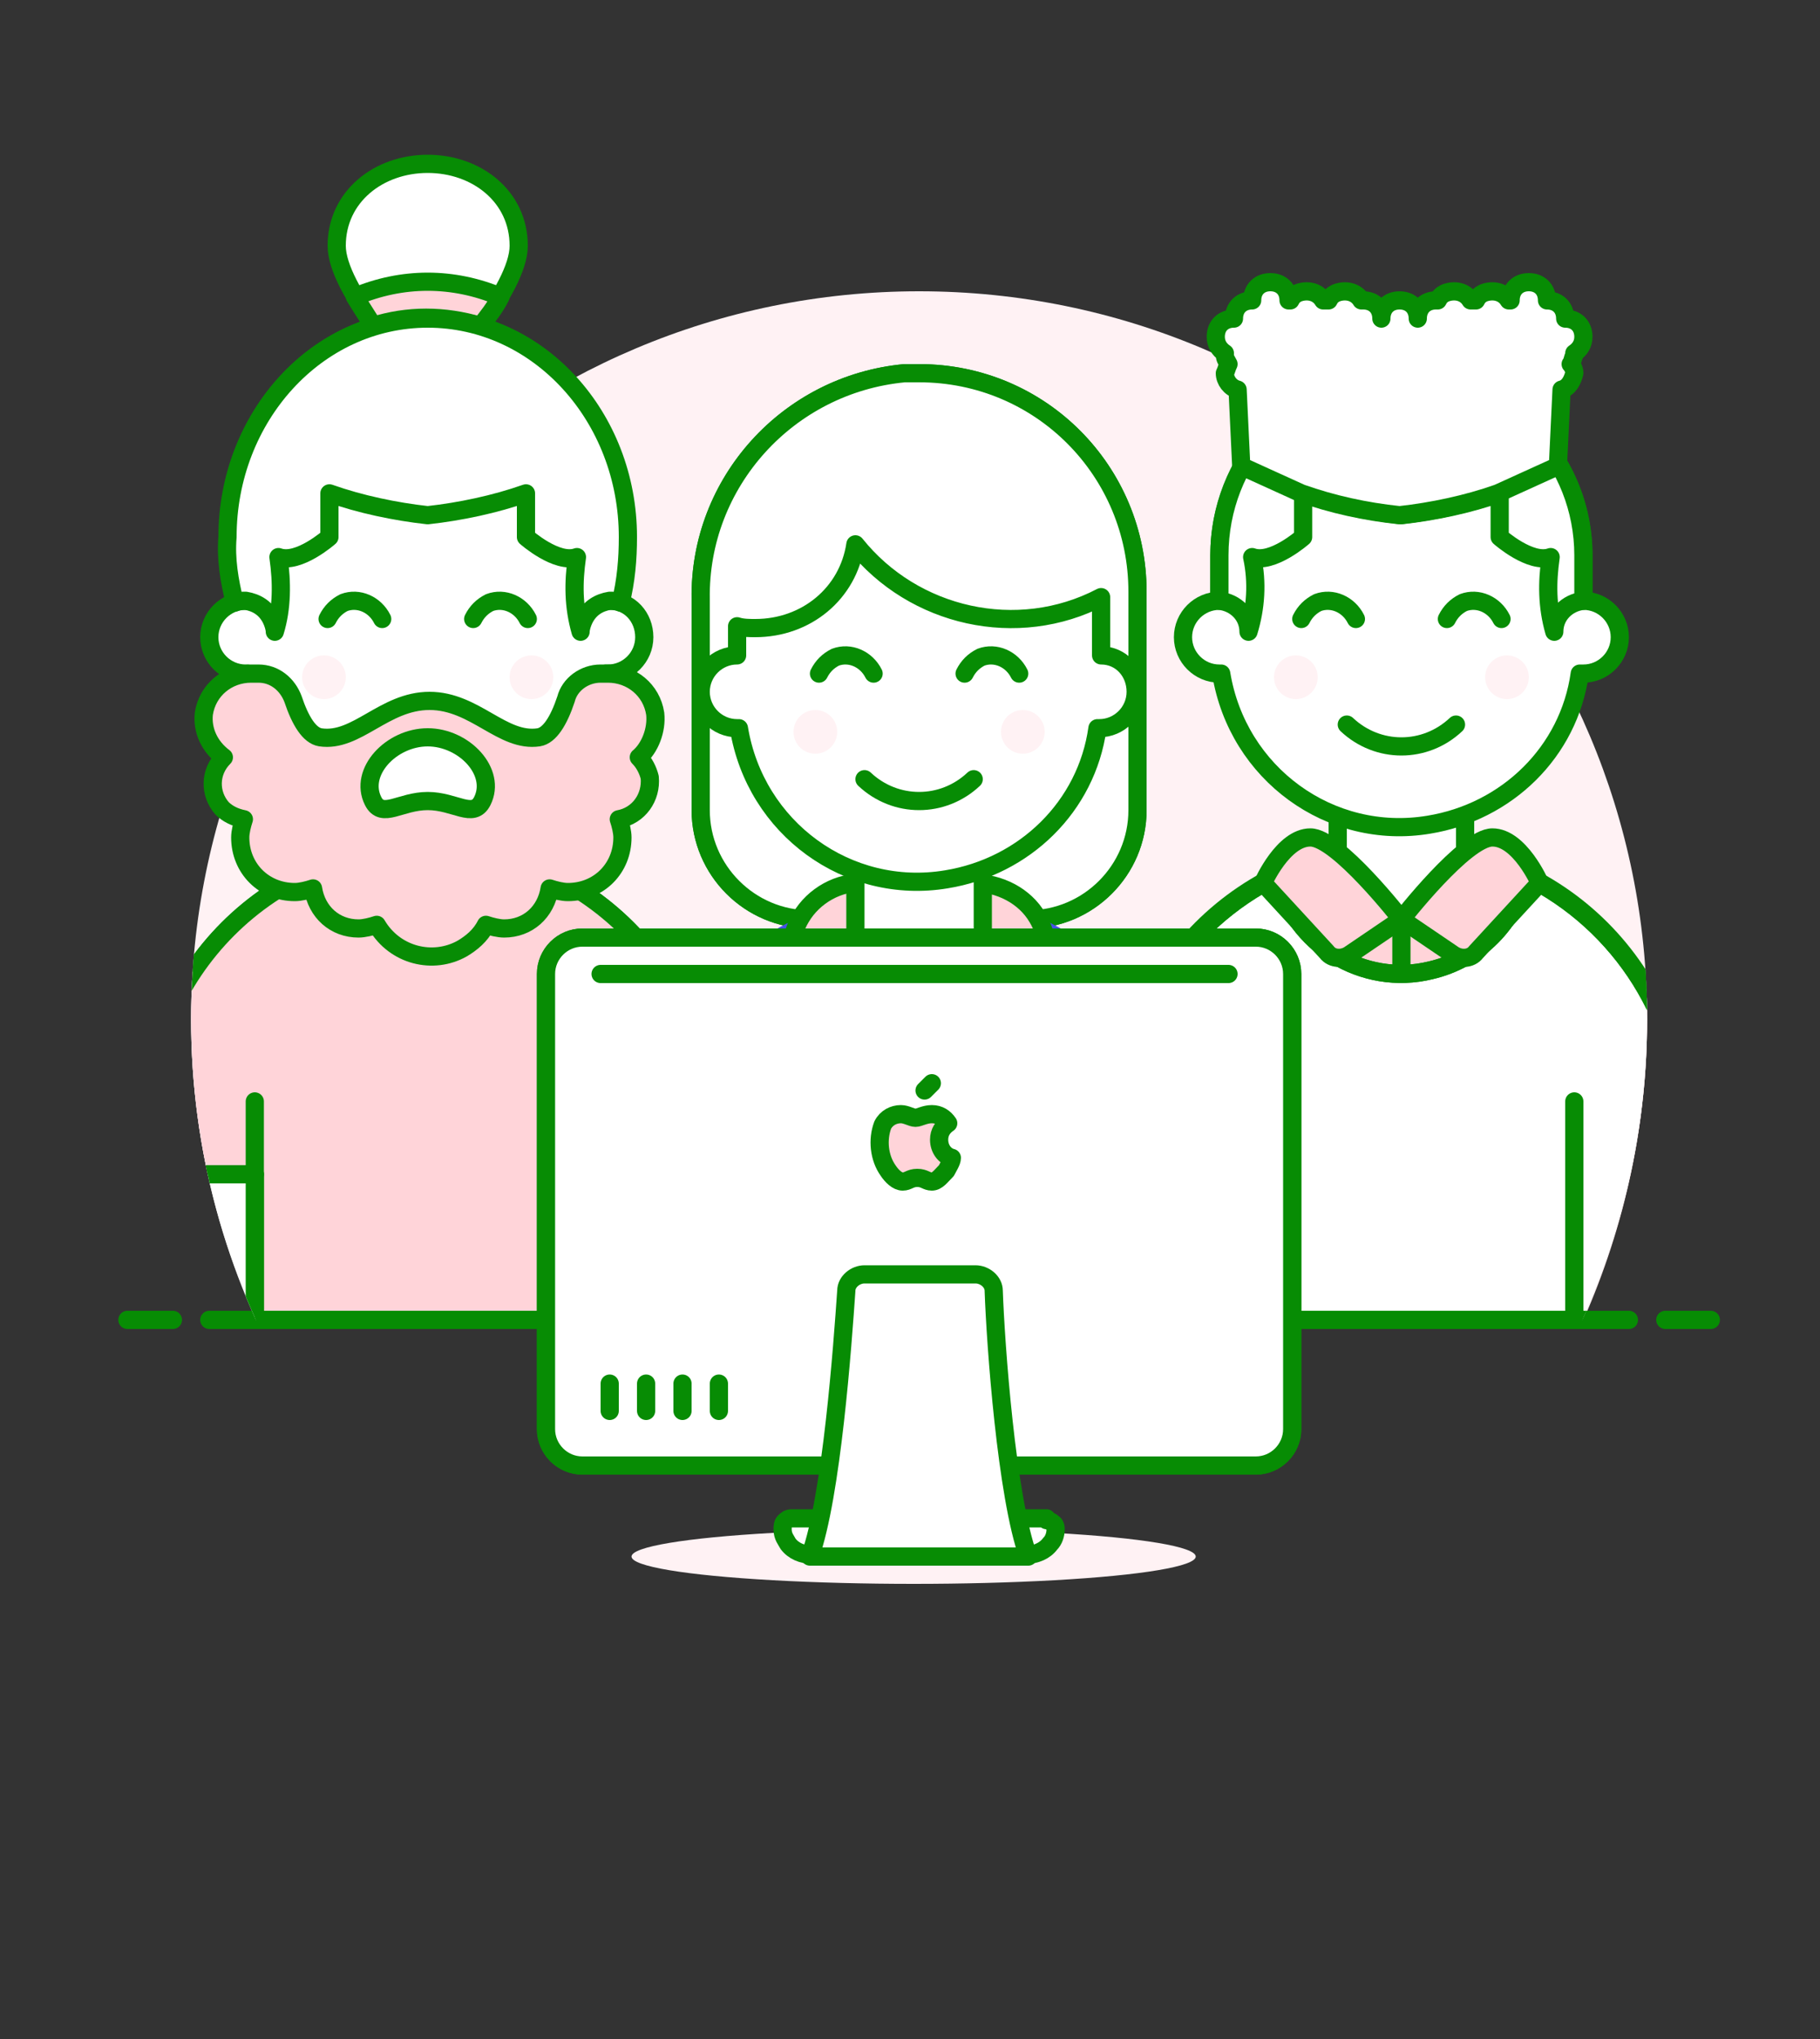 <?xml version="1.0" encoding="utf-8"?>
<!-- Generator: Adobe Illustrator 22.1.0, SVG Export Plug-In . SVG Version: 6.00 Build 0)  -->
<svg version="1.1" id="Duotone" xmlns="http://www.w3.org/2000/svg" xmlns:xlink="http://www.w3.org/1999/xlink" x="0px" y="0px"
	 viewBox="0 0 100 112" style="enable-background:new 0 0 100 112;" xml:space="preserve">
<rect x="0" y="0" width="100" height="112" fill="#333333" stroke="none"/>
<style type="text/css">
	.st0{fill:#FFF2F4;}
	.st1{fill:none;stroke:#078C04;stroke-linecap:round;stroke-linejoin:round;}
	.st2{clip-path:url(#SVGID_2_);}
	.st3{fill:#FFFFFF;stroke:#078C04;stroke-linecap:round;stroke-linejoin:round;}
	.st4{fill:#FFD4D9;stroke:#078C04;stroke-linecap:round;stroke-linejoin:round;}
	.st5{fill:none;stroke:#4550E5;stroke-linecap:round;stroke-linejoin:round;}
	.st6{fill:#FFFFFF;}
	.st7{fill:#FFFFFF;stroke:#4550E5;stroke-linecap:round;stroke-linejoin:round;}
	.st8{fill:#D6DAFF;}
</style>
<title>03- team-leader-teamwork-asian</title>
<g id="Icons">
	<g id="New_Symbol_14-25">
		<path class="st0" d="M90.5,56c0-22.1-17.9-40-40-40c-22.1,0-40,17.9-40,40c0,5.7,1.2,11.3,3.6,16.5h72.9
			C89.3,67.3,90.5,61.7,90.5,56z"/>
		<line class="st1" x1="11.5" y1="72.5" x2="89.5" y2="72.5"/>
		<line class="st1" x1="7" y1="72.5" x2="9.5" y2="72.5"/>
		<line class="st1" x1="91.5" y1="72.5" x2="94" y2="72.5"/>
	</g>
	<ellipse class="st0" cx="50.2" cy="85.5" rx="15.5" ry="1.5"/>
	<g>
		<defs>
			<circle id="SVGID_1_" cx="50.5" cy="56" r="40"/>
		</defs>
		<clipPath id="SVGID_2_">
			<use xlink:href="#SVGID_1_"  style="overflow:visible;"/>
		</clipPath>
		<g class="st2">
			<path class="st3" d="M39,62c0-8.6-6.9-15.5-15.5-15.5S8,53.4,8,62v2.5h6v8h19v-8h6V62z"/>
			<path class="st4" d="M39,62c0-8.6-6.9-15.5-15.5-15.5S8,53.4,8,62v2.5h6v8h19v-8h6V62z"/>
			<line class="st3" x1="14" y1="60.5" x2="14" y2="64.5"/>
			<line class="st5" x1="33" y1="60.5" x2="33" y2="64.5"/>
			<path class="st6" d="M20,47c0,1.9,1.6,3.5,3.5,3.5S27,48.9,27,47v-3.5h-7V47z"/>
			<path class="st5" d="M20,47v-3.5h7V47c0,1.9-1.6,3.5-3.5,3.5S20,48.9,20,47z"/>
			<rect x="9" y="64.5" class="st3" width="5" height="8"/>
			<rect x="33" y="64.5" class="st7" width="5" height="8"/>
			<path class="st4" d="M61.5,72.5V62c0-8.6,6.9-15.5,15.5-15.5S92.5,53.4,92.5,62v10.5H61.5z"/>
			<path class="st6" d="M73.5,47c0,1.9,1.6,3.5,3.5,3.5s3.5-1.6,3.5-3.5v-3.5h-7V47z"/>
			<path class="st3" d="M73.5,47v-3.5h7V47c0,1.9-1.6,3.5-3.5,3.5S73.5,48.9,73.5,47z"/>
			<path class="st3" d="M61.5,72.5V62c0-5.9,3.4-11.3,8.7-13.9c0.9,3.8,4.7,6.1,8.4,5.2c2.6-0.6,4.6-2.6,5.2-5.2
				c5.3,2.6,8.7,8,8.7,13.9v10.5H61.5z"/>
			<line class="st5" x1="67.5" y1="60.5" x2="67.5" y2="72.5"/>
			<line class="st3" x1="86.5" y1="60.5" x2="86.5" y2="72.5"/>
			<path class="st1" d="M61.5,72.5V62c0-5.9,3.4-11.3,8.7-13.9c0.9,3.8,4.7,6.1,8.4,5.2c2.6-0.6,4.6-2.6,5.2-5.2
				c5.3,2.6,8.7,8,8.7,13.9v10.5H61.5z"/>
			<path class="st4" d="M77,50.5c0,0-3.5-4.5-5-4.5s-2.6,2.5-2.6,2.5l3.5,3.8c0.3,0.4,0.9,0.4,1.3,0.1L77,50.5z"/>
			<path class="st4" d="M77,50.5c0,0,3.5-4.5,5-4.5s2.6,2.5,2.6,2.5l-3.5,3.8c-0.3,0.4-0.9,0.4-1.3,0.1L77,50.5z"/>
			<line class="st4" x1="77" y1="50.5" x2="77" y2="53.5"/>
		</g>
	</g>
	<path class="st3" d="M56.5,50.5c3.3,0,6-2.7,6-6v-12c0-6.6-5.3-12-12-12c-0.3,0-0.6,0-0.8,0c-6.4,0.6-11.3,6-11.2,12.4v11.6
		c0,3.3,2.7,6,6,6H56.5z"/>
	<path class="st3" d="M56.5,50.5c3.3,0,6-2.7,6-6v-12c0-6.6-5.3-12-12-12c-0.3,0-0.6,0-0.8,0c-6.4,0.6-11.3,6-11.2,12.4v11.6
		c0,3.3,2.7,6,6,6H56.5z"/>
	<path class="st8" d="M66,72.5V65c0-8.6-6.9-15.5-15.5-15.5S35,56.4,35,65v7.5H66z"/>
	<path class="st5" d="M66,72.5V65c0-8.6-6.9-15.5-15.5-15.5S35,56.4,35,65v7.5H66z"/>
	<path class="st4" d="M57,50.4c-0.7-1.2-2.1-1.9-3.5-1.9h-6c-1.4-0.1-2.8,0.7-3.5,1.9c-0.6,1-0.7,2.2-0.3,3.3l1.4,3.7
		c0.2,0.5,0.8,0.8,1.3,0.6c0.1,0,0.1,0,0.2-0.1l4-2.4l4,2.4c0.5,0.3,1.1,0.1,1.4-0.4c0-0.1,0.1-0.1,0.1-0.2l1.4-3.7
		C57.7,52.6,57.6,51.4,57,50.4z"/>
	<line class="st5" x1="50.5" y1="55.5" x2="50.5" y2="72.5"/>
	<polygon class="st6" points="54,52 50.5,55.5 47,52 47,46.5 54,46.5 	"/>
	<polygon class="st3" points="54,52 50.5,55.5 47,52 47,46.5 54,46.5 	"/>
	<line class="st5" x1="41" y1="63.5" x2="41" y2="72.5"/>
	<line class="st5" x1="60" y1="63.5" x2="60" y2="72.5"/>
	<path class="st3" d="M60.5,36v-2.5c0-0.2,0-0.5,0-0.7c-4.6,2.4-10.3,1.1-13.5-2.9c-0.4,2.7-2.7,4.6-5.5,4.6c-0.3,0-0.7,0-1-0.1V36
		c-1.1,0-2,0.9-2,2s0.9,2,2,2h0.1c0.9,5.5,6,9.2,11.4,8.3c4.3-0.7,7.7-4,8.3-8.3h0.1c1.1,0,2-0.9,2-2S61.6,36,60.5,36z"/>
	<path class="st3" d="M47.5,42.8c1.7,1.6,4.3,1.6,6,0"/>
	<path class="st3" d="M56,37c-0.4-0.8-1.3-1.2-2.1-0.9c-0.4,0.2-0.7,0.5-0.9,0.9"/>
	<path class="st3" d="M48,37c-0.4-0.8-1.3-1.2-2.1-0.9c-0.4,0.2-0.7,0.5-0.9,0.9"/>
	<circle class="st0" cx="44.8" cy="40.2" r="1.2"/>
	<circle class="st0" cx="56.2" cy="40.2" r="1.2"/>
	<path class="st3" d="M32,51.5h37c1.1,0,2,0.9,2,2v25c0,1.1-0.9,2-2,2H32c-1.1,0-2-0.9-2-2v-25C30,52.4,30.9,51.5,32,51.5z"/>
	<path class="st3" d="M57.5,83.5c0.1,0,0.3,0.1,0.4,0.2C58,83.8,58,83.9,58,84c0,0.3-0.1,0.6-0.3,0.8c-0.3,0.4-0.8,0.6-1.3,0.6H44.6
		c-0.5,0-1-0.2-1.3-0.6C43.2,84.6,43,84.4,43,84c0-0.1,0-0.3,0.1-0.4c0.1-0.1,0.2-0.2,0.4-0.2H57.5z"/>
	<path class="st3" d="M32,51.5h37c1.1,0,2,0.9,2,2v25c0,1.1-0.9,2-2,2H32c-1.1,0-2-0.9-2-2v-25C30,52.4,30.9,51.5,32,51.5z"/>
	<path class="st3" d="M56.5,85.5h-12c1.2-3.3,1.8-11.7,2-14.6c0-0.5,0.5-0.9,1-0.9h6.1c0.5,0,1,0.4,1,0.9
		C54.7,73.8,55.3,82.2,56.5,85.5z"/>
	<line class="st1" x1="33.5" y1="76" x2="33.5" y2="77.5"/>
	<line class="st1" x1="35.5" y1="76" x2="35.5" y2="77.5"/>
	<line class="st1" x1="37.5" y1="76" x2="37.5" y2="77.5"/>
	<line class="st1" x1="39.5" y1="76" x2="39.5" y2="77.5"/>
	<path class="st4" d="M51.6,62.6c0-0.4,0.2-0.7,0.5-0.9c-0.2-0.3-0.5-0.5-0.9-0.5c-0.4,0-0.7,0.2-0.9,0.2s-0.5-0.2-0.8-0.2
		c-0.4,0-0.8,0.2-1,0.6c-0.3,0.8-0.2,1.8,0.3,2.5c0.2,0.3,0.5,0.6,0.8,0.6s0.4-0.2,0.8-0.2s0.5,0.2,0.8,0.2s0.5-0.3,0.8-0.6
		c0.1-0.2,0.3-0.5,0.3-0.7C51.9,63.5,51.6,63.1,51.6,62.6z"/>
	<line class="st4" x1="50.8" y1="59.9" x2="51.2" y2="59.5"/>
	<line class="st1" x1="33" y1="53.5" x2="67.5" y2="53.5"/>
	<path class="st3" d="M33.5,33v-2.5c0-5.5-4.5-10-10-10s-10,4.5-10,10V33c-1.1,0-2,0.9-2,2s0.9,2,2,2h0.1c0.9,5.5,6,9.2,11.4,8.3
		c4.3-0.7,7.7-4,8.3-8.3h0.1c1.1,0,2-0.9,2-2S34.6,33,33.5,33z"/>
	<path class="st3" d="M29,34c-0.4-0.8-1.3-1.2-2.1-0.9c-0.4,0.2-0.7,0.5-0.9,0.9"/>
	<path class="st3" d="M21,34c-0.4-0.8-1.3-1.2-2.1-0.9c-0.4,0.2-0.7,0.5-0.9,0.9"/>
	<circle class="st0" cx="17.8" cy="37.2" r="1.2"/>
	<circle class="st0" cx="29.2" cy="37.2" r="1.2"/>
	<path class="st6" d="M34.5,29.5c0-6.6-4.9-12-11-12s-11,5.4-11,12c-0.1,1.2,0.1,2.4,0.4,3.6c0.2-0.1,0.4-0.1,0.6-0.1l0,0
		c0.6,0.1,1.1,0.4,1.4,1c0.1,0.2,0.2,0.5,0.2,0.7c0.4-1.3,0.4-2.7,0.2-4.1c1.1,0.4,2.8-1.1,2.8-1.1v-2.4c1.7,0.6,3.6,1,5.4,1.2
		c1.8-0.2,3.7-0.6,5.4-1.2v2.4c0,0,1.7,1.5,2.8,1.1c-0.2,1.4-0.2,2.7,0.2,4.1c0-0.2,0.1-0.5,0.2-0.7c0.3-0.6,0.8-0.9,1.4-1l0,0
		c0.2,0,0.4,0,0.6,0.1C34.4,31.9,34.5,30.7,34.5,29.5z"/>
	<path class="st6" d="M23.5,17.5c1,0,2,0.1,2.9,0.4c1.1-1.5,2.1-3.2,2.1-4.4c0-2.7-2.3-4.5-5-4.5s-5,1.8-5,4.5c0,1.2,1,2.9,2.1,4.4
		C21.5,17.6,22.5,17.5,23.5,17.5z"/>
	<path class="st3" d="M23.5,17.5c1,0,2,0.1,2.9,0.4c1.1-1.5,2.1-3.2,2.1-4.4c0-2.7-2.3-4.5-5-4.5s-5,1.8-5,4.5c0,1.2,1,2.9,2.1,4.4
		C21.5,17.6,22.5,17.5,23.5,17.5z"/>
	<path class="st4" d="M27.5,16.3c-2.6-1.1-5.4-1.1-8,0c0.3,0.5,0.7,1.1,1,1.6c1.9-0.6,3.9-0.6,5.9,0C26.8,17.4,27.2,16.9,27.5,16.3z
		"/>
	<path class="st4" d="M36,39.2c-0.2-1.3-1.3-2.2-2.6-2.2h-0.4c-0.9,0-1.7,0.6-1.9,1.4c-0.4,1.2-0.9,2-1.5,2.1c-2,0.3-3.5-2-6-2
		s-4,2.3-6,2c-0.6-0.1-1.1-0.9-1.5-2.1c-0.3-0.8-1-1.4-1.9-1.4h-0.4c-1.3,0-2.4,0.9-2.6,2.2c-0.1,0.9,0.3,1.8,1.1,2.4
		c-0.8,0.8-0.8,2-0.1,2.8c0.3,0.3,0.7,0.5,1.2,0.6c-0.1,0.3-0.2,0.7-0.2,1c0,1.7,1.3,3,3,3c0.3,0,0.7-0.1,1-0.2
		c0.2,1.3,1.2,2.2,2.5,2.2c0.3,0,0.7-0.1,1-0.2c1,1.7,3.1,2.2,4.7,1.3c0.5-0.3,1-0.7,1.3-1.3c0.3,0.1,0.7,0.2,1,0.2
		c1.3,0,2.3-0.9,2.5-2.2c0.3,0.1,0.7,0.2,1,0.2c1.7,0,3-1.3,3-3c0-0.3-0.1-0.7-0.2-1c1.1-0.2,1.8-1.2,1.7-2.3
		c-0.1-0.4-0.3-0.8-0.6-1.1C35.7,41.1,36.1,40.1,36,39.2z"/>
	<path class="st3" d="M23.5,44c-1.5,0-2.5,1-3,0c-0.8-1.6,1-3.5,3-3.5s3.8,1.9,3,3.5C26,45,25,44,23.5,44z"/>
	<path class="st3" d="M87,33v-2.5c0-5.5-4.5-10-10-10s-10,4.5-10,10V33c-1.1,0-2,0.9-2,2s0.9,2,2,2h0.1c0.9,5.5,6,9.2,11.4,8.3
		c4.3-0.7,7.7-4,8.3-8.3H87c1.1,0,2-0.9,2-2S88.1,33,87,33z"/>
	<path class="st3" d="M74,39.8c1.7,1.6,4.3,1.6,6,0"/>
	<path class="st3" d="M82.5,34c-0.4-0.8-1.3-1.2-2.1-0.9c-0.4,0.2-0.7,0.5-0.9,0.9"/>
	<path class="st3" d="M74.5,34c-0.4-0.8-1.3-1.2-2.1-0.9c-0.4,0.2-0.7,0.5-0.9,0.9"/>
	<circle class="st0" cx="71.2" cy="37.2" r="1.2"/>
	<circle class="st0" cx="82.8" cy="37.2" r="1.2"/>
	<path class="st3" d="M78,20.5c-0.3,0-0.7,0-1,0s-0.7,0-1,0c-5.1,0.5-9,4.8-9,10V33c0.9,0.1,1.6,0.8,1.6,1.7
		c0.4-1.3,0.5-2.7,0.2-4.1c1.1,0.4,2.8-1.1,2.8-1.1v-2.4c1.7,0.6,3.6,1,5.4,1.2c1.8-0.2,3.7-0.6,5.4-1.2v2.4c0,0,1.7,1.5,2.8,1.1
		c-0.2,1.4-0.2,2.7,0.2,4.1c0-0.9,0.7-1.6,1.6-1.7v-2.5C87,25.4,83.1,21.1,78,20.5z"/>
	<path class="st6" d="M87,18.5c0-0.6-0.4-1-1-1c0-0.6-0.4-1-1-1c0-0.6-0.4-1-1-1s-1,0.4-1,1c0,0-0.1,0-0.1,0
		c-0.3-0.5-0.9-0.6-1.4-0.4c-0.2,0.1-0.3,0.2-0.4,0.4c-0.1,0-0.2,0-0.3,0c-0.3-0.5-0.9-0.6-1.4-0.4c-0.2,0.1-0.3,0.2-0.4,0.4
		c0,0-0.1,0-0.1,0c-0.6,0-1,0.4-1,1c0-0.6-0.4-1-1-1s-1,0.4-1,1c0-0.6-0.4-1-1-1c0,0-0.1,0-0.1,0c-0.3-0.5-0.9-0.6-1.4-0.4
		c-0.2,0.1-0.3,0.2-0.4,0.4c-0.1,0-0.2,0-0.3,0c-0.3-0.5-0.9-0.6-1.4-0.4c-0.2,0.1-0.3,0.2-0.4,0.4c0,0-0.1,0-0.1,0c0-0.6-0.4-1-1-1
		s-1,0.4-1,1c-0.6,0-1,0.4-1,1c-0.6,0-1,0.4-1,1c0,0.4,0.2,0.7,0.5,0.9c0,0,0,0.1,0,0.1c0,0.2,0.1,0.3,0.2,0.5
		c-0.1,0.2-0.1,0.3-0.2,0.5c0,0.4,0.3,0.8,0.7,0.9l0.2,4.2l3.3,1.5c1.7,0.6,3.5,1,5.4,1.2c1.8-0.2,3.7-0.6,5.4-1.2l3.3-1.5l0.2-4.2
		c0.4-0.1,0.6-0.5,0.7-0.9c0-0.2-0.1-0.4-0.2-0.5c0.1-0.1,0.1-0.3,0.2-0.5c0,0,0-0.1,0-0.1C86.8,19.2,87,18.9,87,18.5z"/>
	<path class="st3" d="M87,18.5c0-0.6-0.4-1-1-1c0-0.6-0.4-1-1-1c0-0.6-0.4-1-1-1s-1,0.4-1,1c0,0-0.1,0-0.1,0
		c-0.3-0.5-0.9-0.6-1.4-0.4c-0.2,0.1-0.3,0.2-0.4,0.4c-0.1,0-0.2,0-0.3,0c-0.3-0.5-0.9-0.6-1.4-0.4c-0.2,0.1-0.3,0.2-0.4,0.4
		c0,0-0.1,0-0.1,0c-0.6,0-1,0.4-1,1c0-0.6-0.4-1-1-1s-1,0.4-1,1c0-0.6-0.4-1-1-1c0,0-0.1,0-0.1,0c-0.3-0.5-0.9-0.6-1.4-0.4
		c-0.2,0.1-0.3,0.2-0.4,0.4c-0.1,0-0.2,0-0.3,0c-0.3-0.5-0.9-0.6-1.4-0.4c-0.2,0.1-0.3,0.2-0.4,0.4c0,0-0.1,0-0.1,0c0-0.6-0.4-1-1-1
		s-1,0.4-1,1c-0.6,0-1,0.4-1,1c-0.6,0-1,0.4-1,1c0,0.4,0.2,0.7,0.5,0.9c0,0,0,0.1,0,0.1c0,0.2,0.1,0.3,0.2,0.5
		c-0.1,0.2-0.1,0.3-0.2,0.5c0,0.4,0.3,0.8,0.7,0.9l0.2,4.2l3.3,1.5c1.7,0.6,3.5,1,5.4,1.2c1.8-0.2,3.7-0.6,5.4-1.2l3.3-1.5l0.2-4.2
		c0.4-0.1,0.6-0.5,0.7-0.9c0-0.2-0.1-0.4-0.2-0.5c0.1-0.1,0.1-0.3,0.2-0.5c0,0,0-0.1,0-0.1C86.8,19.2,87,18.9,87,18.5z"/>
	<path class="st3" d="M34.5,29.5c0-6.6-4.9-12-11-12s-11,5.4-11,12c-0.1,1.2,0.1,2.4,0.4,3.6c0.2-0.1,0.4-0.1,0.6-0.1l0,0
		c0.6,0.1,1.1,0.4,1.4,1c0.1,0.2,0.2,0.5,0.2,0.7c0.4-1.3,0.4-2.7,0.2-4.1c1.1,0.4,2.8-1.1,2.8-1.1v-2.4c1.7,0.6,3.6,1,5.4,1.2
		c1.8-0.2,3.7-0.6,5.4-1.2v2.4c0,0,1.7,1.5,2.8,1.1c-0.2,1.4-0.2,2.7,0.2,4.1c0-0.2,0.1-0.5,0.2-0.7c0.3-0.6,0.8-0.9,1.4-1l0,0
		c0.2,0,0.4,0,0.6,0.1C34.4,31.9,34.5,30.7,34.5,29.5z"/>
</g>
</svg>
